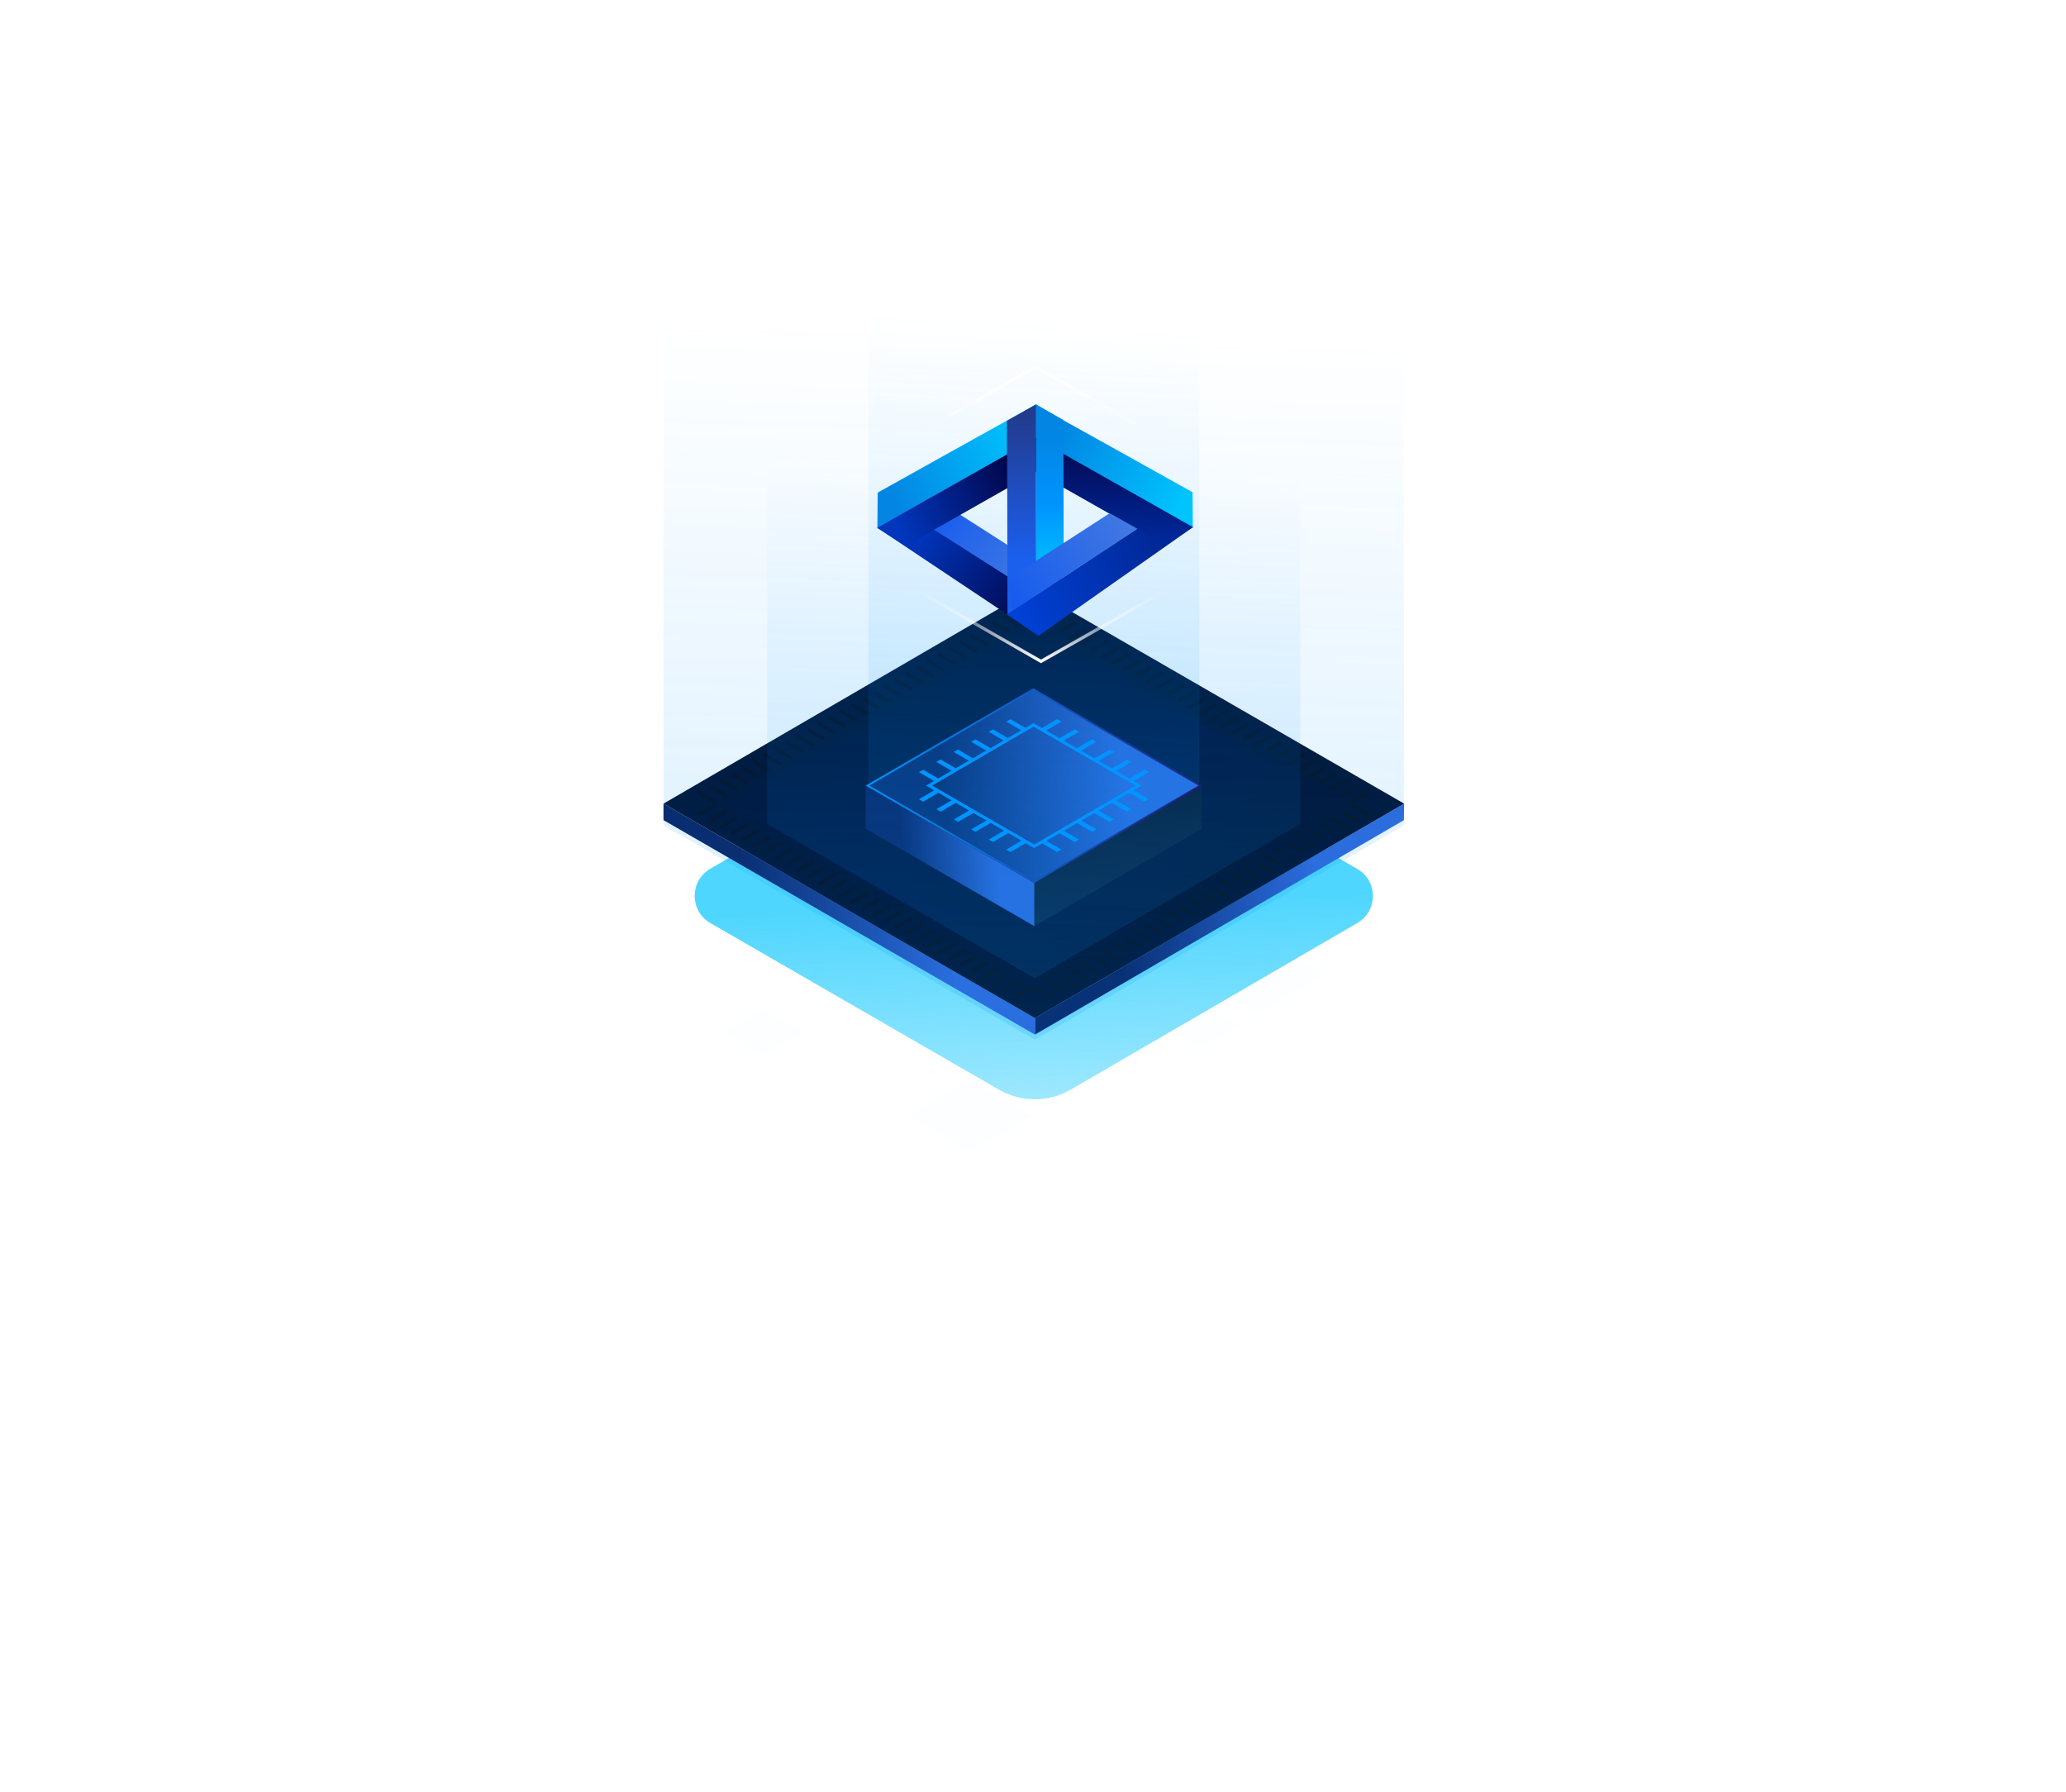 <svg width="678" height="588" viewBox="0 0 678 588" fill="none" xmlns="http://www.w3.org/2000/svg">
<g opacity="0.1">
<path opacity="0.1" d="M434.462 319.568L412.476 332.331L390.356 319.568L412.342 306.804L434.462 319.568Z" fill="#0071BC"/>
</g>
<g opacity="0.1">
<path opacity="0.1" d="M406.461 336.341L393.631 343.825L380.666 336.341L393.497 328.923L406.461 336.341Z" fill="#0071BC"/>
</g>
<g opacity="0.1">
<path opacity="0.1" d="M338.299 366.078L318.318 377.639L298.203 366.078L318.184 354.451L338.299 366.078Z" fill="#0071BC"/>
</g>
<g opacity="0.1">
<path opacity="0.1" d="M263.52 338.813L250.623 346.298L237.725 338.813L250.556 331.329L263.52 338.813Z" fill="#0071BC"/>
</g>
<g filter="url(#filter0_f_7_4423)">
<path d="M445.413 285.1C452.249 289.044 452.254 298.91 445.421 302.861L351.403 357.502C344.124 361.732 335.138 361.746 327.847 357.537L233.114 302.861C226.269 298.903 226.259 289.025 233.095 285.052L327.068 230.442C334.345 226.213 343.329 226.199 350.62 230.406L445.413 285.1Z" fill="url(#paint0_linear_7_4423)"/>
</g>
<path d="M460.791 263.674L460.724 269.087L339.635 339.455V334.043L460.791 263.674Z" fill="url(#paint1_linear_7_4423)"/>
<path d="M339.635 334.043V339.455L217.744 269.087V263.674L339.635 334.043Z" fill="url(#paint2_linear_7_4423)"/>
<path d="M460.791 263.674L339.635 334.042L217.744 263.674L338.833 193.306L460.791 263.674Z" fill="#000F2D"/>
<g filter="url(#filter1_b_7_4423)">
<path d="M439.34 263.674L339.568 321.613L239.195 263.674L338.967 205.736L439.34 263.674Z" fill="url(#paint3_linear_7_4423)" fill-opacity="0.3"/>
</g>
<g filter="url(#filter2_b_7_4423)">
<path d="M395.012 298.591C395.192 298.695 395.413 298.696 395.594 298.596C395.995 298.373 396 297.798 395.602 297.569L390.78 294.782C390.6 294.678 390.379 294.677 390.198 294.777C389.797 295 389.792 295.575 390.189 295.804L395.012 298.591ZM409.313 290.371C409.492 290.475 409.713 290.477 409.895 290.376C410.296 290.153 410.3 289.579 409.903 289.349L405.08 286.563C404.901 286.459 404.68 286.457 404.499 286.558C404.098 286.78 404.093 287.355 404.49 287.585L409.313 290.371ZM412.855 288.3C413.034 288.403 413.255 288.405 413.436 288.304C413.837 288.082 413.842 287.507 413.445 287.277L408.622 284.491C408.443 284.387 408.222 284.385 408.04 284.486C407.639 284.709 407.635 285.284 408.032 285.513L412.855 288.3ZM398.621 296.519C398.8 296.623 399.021 296.625 399.202 296.524C399.603 296.301 399.608 295.727 399.211 295.497L394.388 292.711C394.209 292.607 393.988 292.605 393.806 292.706C393.405 292.928 393.401 293.503 393.798 293.733L398.621 296.519ZM416.463 286.228C416.643 286.332 416.864 286.334 417.045 286.233C417.446 286.01 417.451 285.435 417.054 285.206L412.231 282.419C412.051 282.316 411.83 282.314 411.649 282.414C411.248 282.637 411.243 283.212 411.64 283.441L416.463 286.228ZM402.162 294.514C402.342 294.618 402.563 294.62 402.744 294.519C403.145 294.297 403.15 293.722 402.753 293.492L397.93 290.706C397.75 290.602 397.529 290.6 397.348 290.701C396.947 290.924 396.942 291.498 397.339 291.728L402.162 294.514ZM405.704 292.443C405.884 292.547 406.105 292.548 406.286 292.448C406.687 292.225 406.692 291.65 406.295 291.421L401.472 288.634C401.292 288.53 401.071 288.529 400.89 288.629C400.489 288.852 400.484 289.427 400.881 289.656L405.704 292.443ZM430.764 278.008C430.944 278.112 431.165 278.114 431.346 278.013C431.747 277.791 431.752 277.216 431.355 276.986L426.532 274.2C426.352 274.096 426.131 274.094 425.95 274.195C425.549 274.418 425.544 274.992 425.941 275.222L430.764 278.008ZM434.306 275.937C434.485 276.04 434.706 276.042 434.888 275.942C435.289 275.719 435.293 275.144 434.896 274.915L430.073 272.128C429.894 272.024 429.673 272.022 429.492 272.123C429.091 272.346 429.086 272.921 429.483 273.15L434.306 275.937ZM420.005 284.156C420.185 284.26 420.406 284.262 420.587 284.161C420.988 283.939 420.993 283.364 420.596 283.134L415.773 280.348C415.593 280.244 415.372 280.242 415.191 280.343C414.79 280.566 414.785 281.14 415.182 281.37L420.005 284.156ZM437.914 273.865C438.094 273.969 438.315 273.971 438.496 273.87C438.897 273.647 438.902 273.072 438.505 272.843L433.682 270.056C433.502 269.953 433.281 269.951 433.1 270.052C432.699 270.274 432.694 270.849 433.092 271.079L437.914 273.865ZM427.155 280.013C427.335 280.117 427.556 280.119 427.737 280.018C428.138 279.795 428.143 279.22 427.746 278.991L422.923 276.204C422.743 276.101 422.522 276.099 422.341 276.2C421.94 276.422 421.935 276.997 422.333 277.227L427.155 280.013ZM423.614 282.085C423.793 282.189 424.014 282.19 424.195 282.09C424.596 281.867 424.601 281.292 424.204 281.063L419.381 278.276C419.202 278.172 418.981 278.17 418.799 278.271C418.398 278.494 418.394 279.069 418.791 279.298L423.614 282.085ZM355.718 321.312C355.898 321.415 356.119 321.417 356.3 321.317C356.701 321.094 356.706 320.519 356.309 320.29L351.486 317.503C351.306 317.399 351.085 317.397 350.904 317.498C350.503 317.721 350.498 318.296 350.895 318.525L355.718 321.312ZM359.26 319.24C359.44 319.344 359.66 319.346 359.842 319.245C360.243 319.022 360.248 318.447 359.85 318.218L355.028 315.431C354.848 315.328 354.627 315.326 354.446 315.427C354.045 315.649 354.04 316.224 354.437 316.454L359.26 319.24ZM445.065 269.722C445.244 269.826 445.465 269.828 445.647 269.727C446.048 269.504 446.052 268.929 445.655 268.7L440.832 265.913C440.653 265.809 440.432 265.808 440.251 265.908C439.85 266.131 439.845 266.706 440.242 266.935L445.065 269.722ZM391.47 300.662C391.65 300.766 391.871 300.768 392.052 300.667C392.453 300.445 392.458 299.87 392.061 299.64L387.238 296.854C387.058 296.75 386.837 296.748 386.656 296.849C386.255 297.072 386.25 297.646 386.647 297.876L391.47 300.662ZM362.869 317.169C363.048 317.272 363.269 317.274 363.45 317.173C363.851 316.951 363.856 316.376 363.459 316.146L358.636 313.36C358.457 313.256 358.236 313.254 358.054 313.355C357.653 313.578 357.649 314.153 358.046 314.382L362.869 317.169ZM352.11 323.383C352.289 323.487 352.51 323.489 352.691 323.388C353.092 323.166 353.097 322.591 352.7 322.361L347.877 319.575C347.698 319.471 347.477 319.469 347.295 319.57C346.894 319.793 346.89 320.367 347.287 320.597L352.11 323.383ZM348.568 325.455C348.747 325.559 348.968 325.561 349.15 325.46C349.55 325.237 349.555 324.662 349.158 324.433L344.335 321.646C344.156 321.543 343.935 321.541 343.753 321.641C343.353 321.864 343.348 322.439 343.745 322.668L348.568 325.455ZM366.41 315.097C366.59 315.201 366.811 315.203 366.992 315.102C367.393 314.879 367.398 314.304 367.001 314.075L362.178 311.288C361.998 311.184 361.777 311.183 361.596 311.283C361.195 311.506 361.19 312.081 361.587 312.31L366.41 315.097ZM384.32 304.806C384.499 304.909 384.72 304.911 384.902 304.811C385.303 304.588 385.307 304.013 384.91 303.784L380.087 300.997C379.908 300.893 379.687 300.891 379.505 300.992C379.105 301.215 379.1 301.79 379.497 302.019L384.32 304.806ZM370.019 313.025C370.199 313.129 370.42 313.131 370.601 313.03C371.002 312.807 371.007 312.233 370.609 312.003L365.787 309.217C365.607 309.113 365.386 309.111 365.205 309.212C364.804 309.434 364.799 310.009 365.196 310.239L370.019 313.025ZM380.711 306.877C380.891 306.981 381.112 306.983 381.293 306.882C381.694 306.659 381.699 306.085 381.302 305.855L376.479 303.069C376.299 302.965 376.078 302.963 375.897 303.064C375.496 303.286 375.491 303.861 375.888 304.091L380.711 306.877ZM387.862 302.734C388.041 302.838 388.262 302.84 388.443 302.739C388.844 302.516 388.849 301.941 388.452 301.712L383.629 298.925C383.45 298.822 383.229 298.82 383.047 298.92C382.646 299.143 382.642 299.718 383.039 299.947L387.862 302.734ZM373.561 311.02C373.74 311.124 373.961 311.126 374.143 311.025C374.544 310.803 374.548 310.228 374.151 309.998L369.328 307.212C369.149 307.108 368.928 307.106 368.746 307.207C368.346 307.43 368.341 308.004 368.738 308.234L373.561 311.02ZM377.169 308.949C377.349 309.053 377.57 309.055 377.751 308.954C378.152 308.731 378.157 308.156 377.76 307.927L372.937 305.14C372.757 305.036 372.536 305.035 372.355 305.135C371.954 305.358 371.949 305.933 372.346 306.162L377.169 308.949ZM441.456 271.793C441.636 271.897 441.857 271.899 442.038 271.798C442.439 271.576 442.444 271.001 442.047 270.771L437.224 267.985C437.044 267.881 436.823 267.879 436.642 267.98C436.241 268.203 436.236 268.777 436.633 269.007L441.456 271.793ZM306.247 305.069C306.066 304.968 305.845 304.97 305.665 305.073L300.842 307.86C300.445 308.089 300.45 308.664 300.851 308.887C301.032 308.988 301.253 308.986 301.433 308.882L306.256 306.095C306.653 305.866 306.648 305.291 306.247 305.069ZM302.639 302.997C302.457 302.896 302.236 302.898 302.057 303.002L297.234 305.788C296.837 306.018 296.842 306.593 297.242 306.815C297.424 306.916 297.645 306.914 297.824 306.81L302.647 304.024C303.044 303.794 303.039 303.22 302.639 302.997ZM338.73 323.816C338.337 323.609 337.865 323.619 337.48 323.841L332.986 326.438C332.589 326.667 332.594 327.242 332.994 327.465C333.176 327.565 333.397 327.564 333.576 327.46L336.265 325.907C338.143 324.821 340.459 324.821 342.338 325.907L345.026 327.46C345.206 327.564 345.426 327.565 345.608 327.465C346.009 327.242 346.014 326.667 345.616 326.438L341.088 323.821C340.727 323.613 340.282 323.614 339.923 323.826C339.578 324.029 339.152 324.039 338.798 323.852L338.73 323.816ZM299.097 300.925C298.915 300.825 298.694 300.826 298.515 300.93L293.692 303.717C293.295 303.946 293.3 304.521 293.701 304.744C293.882 304.844 294.103 304.843 294.283 304.739L299.105 301.952C299.502 301.723 299.498 301.148 299.097 300.925ZM313.398 309.212C313.216 309.111 312.995 309.113 312.816 309.217L307.993 312.003C307.596 312.233 307.601 312.807 308.001 313.03C308.183 313.131 308.404 313.129 308.583 313.025L313.406 310.239C313.803 310.009 313.798 309.434 313.398 309.212ZM291.946 296.849C291.765 296.748 291.544 296.75 291.364 296.854L286.542 299.64C286.144 299.87 286.149 300.445 286.55 300.667C286.732 300.768 286.952 300.766 287.132 300.662L291.955 297.876C292.352 297.646 292.347 297.072 291.946 296.849ZM295.488 298.921C295.307 298.82 295.086 298.822 294.906 298.925L290.083 301.712C289.686 301.941 289.691 302.516 290.092 302.739C290.273 302.84 290.494 302.838 290.674 302.734L295.497 299.947C295.894 299.718 295.889 299.143 295.488 298.921ZM324.09 315.427C323.908 315.326 323.688 315.328 323.508 315.431L318.685 318.218C318.288 318.447 318.293 319.022 318.694 319.245C318.875 319.346 319.096 319.344 319.276 319.24L324.098 316.454C324.495 316.224 324.491 315.649 324.09 315.427ZM331.24 319.503C331.059 319.402 330.838 319.404 330.658 319.508L325.835 322.294C325.438 322.524 325.443 323.099 325.844 323.321C326.025 323.422 326.246 323.42 326.426 323.317L331.249 320.53C331.646 320.301 331.641 319.726 331.24 319.503ZM334.849 321.575C334.667 321.474 334.447 321.476 334.267 321.579L329.444 324.366C329.047 324.595 329.052 325.17 329.453 325.393C329.634 325.494 329.855 325.492 330.035 325.388L334.857 322.602C335.255 322.372 335.25 321.797 334.849 321.575ZM316.939 311.283C316.758 311.183 316.537 311.184 316.357 311.288L311.535 314.075C311.138 314.304 311.142 314.879 311.543 315.102C311.725 315.203 311.945 315.201 312.125 315.097L316.948 312.31C317.345 312.081 317.34 311.506 316.939 311.283ZM327.698 317.431C327.517 317.331 327.296 317.332 327.117 317.436L322.294 320.223C321.897 320.452 321.901 321.027 322.302 321.25C322.484 321.351 322.705 321.349 322.884 321.245L327.707 318.458C328.104 318.229 328.099 317.654 327.698 317.431ZM320.548 313.355C320.367 313.254 320.146 313.256 319.966 313.36L315.143 316.146C314.746 316.376 314.751 316.951 315.152 317.173C315.333 317.274 315.554 317.272 315.734 317.169L320.557 314.382C320.954 314.153 320.949 313.578 320.548 313.355ZM288.338 294.777C288.156 294.677 287.935 294.678 287.756 294.782L282.933 297.569C282.536 297.798 282.541 298.373 282.942 298.596C283.123 298.696 283.344 298.695 283.523 298.591L288.346 295.804C288.743 295.575 288.739 295 288.338 294.777ZM309.789 307.14C309.608 307.039 309.387 307.041 309.207 307.145L304.384 309.932C303.987 310.161 303.992 310.736 304.393 310.959C304.574 311.059 304.795 311.057 304.975 310.954L309.798 308.167C310.195 307.938 310.19 307.363 309.789 307.14ZM259.736 278.271C259.555 278.17 259.334 278.172 259.154 278.276L254.331 281.063C253.934 281.292 253.939 281.867 254.34 282.09C254.521 282.19 254.742 282.189 254.922 282.085L259.745 279.298C260.142 279.069 260.137 278.494 259.736 278.271ZM256.194 276.2C256.013 276.099 255.792 276.101 255.612 276.204L250.79 278.991C250.392 279.22 250.397 279.795 250.798 280.018C250.98 280.119 251.2 280.117 251.38 280.013L256.203 277.227C256.6 276.997 256.595 276.422 256.194 276.2ZM284.796 292.706C284.615 292.605 284.394 292.607 284.214 292.711L279.391 295.497C278.994 295.727 278.999 296.301 279.4 296.524C279.581 296.625 279.802 296.623 279.982 296.519L284.805 293.733C285.202 293.503 285.197 292.928 284.796 292.706ZM252.653 274.128C252.471 274.027 252.25 274.029 252.071 274.133L247.248 276.919C246.851 277.149 246.855 277.724 247.256 277.946C247.438 278.047 247.659 278.045 247.838 277.941L252.661 275.155C253.058 274.925 253.053 274.351 252.653 274.128ZM238.352 265.908C238.17 265.808 237.949 265.809 237.77 265.913L232.947 268.7C232.55 268.929 232.555 269.504 232.956 269.727C233.137 269.828 233.358 269.826 233.537 269.722L238.36 266.935C238.757 266.706 238.753 266.131 238.352 265.908ZM241.893 267.913C241.712 267.812 241.491 267.814 241.312 267.918L236.489 270.705C236.092 270.934 236.096 271.509 236.497 271.732C236.679 271.832 236.9 271.83 237.079 271.727L241.902 268.94C242.299 268.711 242.294 268.136 241.893 267.913ZM245.502 269.985C245.321 269.884 245.1 269.886 244.92 269.99L240.097 272.776C239.7 273.006 239.705 273.58 240.106 273.803C240.287 273.904 240.508 273.902 240.688 273.798L245.511 271.012C245.908 270.782 245.903 270.207 245.502 269.985ZM277.646 288.562C277.464 288.462 277.243 288.464 277.064 288.567L272.241 291.354C271.844 291.583 271.849 292.158 272.249 292.381C272.431 292.482 272.652 292.48 272.831 292.376L277.654 289.589C278.051 289.36 278.046 288.785 277.646 288.562ZM274.037 286.491C273.856 286.39 273.635 286.392 273.455 286.496L268.632 289.282C268.235 289.512 268.24 290.087 268.641 290.309C268.822 290.41 269.043 290.408 269.223 290.304L274.046 287.518C274.443 287.288 274.438 286.714 274.037 286.491ZM263.345 280.343C263.163 280.242 262.942 280.244 262.763 280.348L257.94 283.134C257.543 283.364 257.548 283.939 257.949 284.161C258.13 284.262 258.351 284.26 258.53 284.156L263.353 281.37C263.75 281.14 263.746 280.566 263.345 280.343ZM281.187 290.634C281.006 290.533 280.785 290.535 280.605 290.639L275.783 293.426C275.385 293.655 275.39 294.23 275.791 294.452C275.973 294.553 276.193 294.551 276.373 294.448L281.196 291.661C281.593 291.432 281.588 290.857 281.187 290.634ZM266.887 282.414C266.705 282.314 266.484 282.316 266.305 282.419L261.482 285.206C261.085 285.435 261.089 286.01 261.49 286.233C261.672 286.334 261.893 286.332 262.072 286.228L266.895 283.441C267.292 283.212 267.287 282.637 266.887 282.414ZM270.495 284.419C270.314 284.318 270.093 284.32 269.913 284.424L265.09 287.211C264.693 287.44 264.698 288.015 265.099 288.238C265.28 288.338 265.501 288.337 265.681 288.233L270.504 285.446C270.901 285.217 270.896 284.642 270.495 284.419ZM249.044 272.056C248.863 271.956 248.642 271.957 248.462 272.061L243.639 274.848C243.242 275.077 243.247 275.652 243.648 275.875C243.829 275.976 244.05 275.974 244.23 275.87L249.053 273.083C249.45 272.854 249.445 272.279 249.044 272.056ZM237.77 261.435C237.949 261.539 238.17 261.541 238.352 261.44C238.753 261.218 238.757 260.643 238.36 260.413L233.537 257.627C233.358 257.523 233.137 257.521 232.956 257.622C232.555 257.845 232.55 258.419 232.947 258.649L237.77 261.435ZM244.92 257.359C245.1 257.463 245.321 257.465 245.502 257.364C245.903 257.141 245.908 256.566 245.511 256.337L240.688 253.55C240.508 253.447 240.287 253.445 240.106 253.545C239.705 253.768 239.7 254.343 240.097 254.572L244.92 257.359ZM319.966 213.989C320.146 214.093 320.367 214.094 320.548 213.994C320.949 213.771 320.954 213.196 320.557 212.967L315.734 210.18C315.554 210.076 315.333 210.075 315.152 210.175C314.751 210.398 314.746 210.973 315.143 211.202L319.966 213.989ZM316.357 216.06C316.537 216.164 316.758 216.166 316.939 216.065C317.34 215.843 317.345 215.268 316.948 215.038L312.125 212.252C311.945 212.148 311.725 212.146 311.543 212.247C311.142 212.47 311.138 213.044 311.535 213.274L316.357 216.06ZM241.312 259.364C241.491 259.468 241.712 259.469 241.893 259.369C242.294 259.146 242.299 258.571 241.902 258.342L237.079 255.555C236.9 255.451 236.679 255.45 236.497 255.55C236.096 255.773 236.092 256.348 236.489 256.577L241.312 259.364ZM323.508 211.917C323.688 212.021 323.908 212.023 324.09 211.922C324.491 211.699 324.495 211.125 324.098 210.895L319.276 208.109C319.096 208.005 318.875 208.003 318.694 208.104C318.293 208.326 318.288 208.901 318.685 209.131L323.508 211.917ZM248.462 255.287C248.642 255.391 248.863 255.393 249.044 255.292C249.445 255.07 249.45 254.495 249.053 254.265L244.23 251.479C244.05 251.375 243.829 251.373 243.648 251.474C243.247 251.697 243.242 252.271 243.639 252.501L248.462 255.287ZM252.071 253.216C252.25 253.32 252.471 253.321 252.653 253.221C253.053 252.998 253.058 252.423 252.661 252.194L247.838 249.407C247.659 249.303 247.438 249.302 247.256 249.402C246.855 249.625 246.851 250.2 247.248 250.429L252.071 253.216ZM309.207 220.204C309.387 220.307 309.608 220.309 309.789 220.209C310.19 219.986 310.195 219.411 309.798 219.182L304.975 216.395C304.795 216.291 304.574 216.289 304.393 216.39C303.992 216.613 303.987 217.188 304.384 217.417L309.207 220.204ZM298.515 226.352C298.694 226.455 298.915 226.457 299.097 226.357C299.498 226.134 299.502 225.559 299.105 225.33L294.283 222.543C294.103 222.439 293.882 222.437 293.701 222.538C293.3 222.761 293.295 223.336 293.692 223.565L298.515 226.352ZM255.612 251.144C255.792 251.248 256.013 251.25 256.194 251.149C256.595 250.926 256.6 250.352 256.203 250.122L251.38 247.336C251.2 247.232 250.98 247.23 250.798 247.331C250.397 247.553 250.392 248.128 250.79 248.358L255.612 251.144ZM234.451 263.674L229.338 266.628C228.941 266.858 228.946 267.432 229.347 267.655C229.528 267.756 229.749 267.754 229.929 267.65L234.462 265.031C234.987 264.728 234.98 263.969 234.451 263.674C234.98 263.38 234.987 262.621 234.462 262.318L229.929 259.698C229.749 259.595 229.528 259.593 229.347 259.694C228.946 259.916 228.941 260.491 229.338 260.72L234.451 263.674ZM294.906 228.423C295.086 228.527 295.307 228.529 295.488 228.428C295.889 228.205 295.894 227.631 295.497 227.401L290.674 224.615C290.494 224.511 290.273 224.509 290.092 224.61C289.691 224.832 289.686 225.407 290.083 225.637L294.906 228.423ZM302.057 224.347C302.236 224.451 302.457 224.452 302.639 224.352C303.039 224.129 303.044 223.554 302.647 223.325L297.824 220.538C297.645 220.434 297.424 220.433 297.242 220.533C296.842 220.756 296.837 221.331 297.234 221.56L302.057 224.347ZM287.756 232.566C287.935 232.67 288.156 232.672 288.338 232.571C288.739 232.349 288.743 231.774 288.346 231.544L283.523 228.758C283.344 228.654 283.123 228.652 282.942 228.753C282.541 228.976 282.536 229.55 282.933 229.78L287.756 232.566ZM312.816 218.132C312.995 218.236 313.216 218.238 313.398 218.137C313.798 217.914 313.803 217.339 313.406 217.11L308.583 214.323C308.404 214.22 308.183 214.218 308.001 214.318C307.601 214.541 307.596 215.116 307.993 215.345L312.816 218.132ZM291.364 230.495C291.544 230.599 291.765 230.6 291.946 230.5C292.347 230.277 292.352 229.702 291.955 229.473L287.132 226.686C286.952 226.582 286.732 226.581 286.55 226.681C286.149 226.904 286.144 227.479 286.542 227.708L291.364 230.495ZM262.763 247.001C262.942 247.105 263.163 247.107 263.345 247.006C263.746 246.783 263.75 246.208 263.353 245.979L258.53 243.192C258.351 243.089 258.13 243.087 257.949 243.187C257.548 243.41 257.543 243.985 257.94 244.214L262.763 247.001ZM266.305 244.929C266.484 245.033 266.705 245.035 266.887 244.934C267.287 244.712 267.292 244.137 266.895 243.907L262.072 241.121C261.893 241.017 261.672 241.015 261.49 241.116C261.089 241.339 261.085 241.913 261.482 242.143L266.305 244.929ZM269.913 242.858C270.093 242.961 270.314 242.963 270.495 242.863C270.896 242.64 270.901 242.065 270.504 241.836L265.681 239.049C265.501 238.945 265.28 238.943 265.099 239.044C264.698 239.267 264.693 239.842 265.09 240.071L269.913 242.858ZM330.658 207.841C330.838 207.945 331.059 207.946 331.24 207.846C331.641 207.623 331.646 207.048 331.249 206.819L326.426 204.032C326.246 203.928 326.025 203.926 325.844 204.027C325.443 204.25 325.438 204.825 325.835 205.054L330.658 207.841ZM280.605 236.71C280.785 236.813 281.006 236.815 281.187 236.715C281.588 236.492 281.593 235.917 281.196 235.688L276.373 232.901C276.193 232.797 275.973 232.795 275.791 232.896C275.39 233.119 275.385 233.694 275.783 233.923L280.605 236.71ZM273.455 240.853C273.635 240.957 273.856 240.959 274.037 240.858C274.438 240.635 274.443 240.06 274.046 239.831L269.223 237.044C269.043 236.941 268.822 236.939 268.641 237.039C268.24 237.262 268.235 237.837 268.632 238.066L273.455 240.853ZM334.267 205.769C334.447 205.873 334.667 205.875 334.849 205.774C335.25 205.551 335.255 204.977 334.857 204.747L330.035 201.961C329.855 201.857 329.634 201.855 329.453 201.956C329.052 202.178 329.047 202.753 329.444 202.983L334.267 205.769ZM327.117 209.846C327.296 209.949 327.517 209.951 327.698 209.85C328.099 209.628 328.104 209.053 327.707 208.823L322.884 206.037C322.705 205.933 322.484 205.931 322.302 206.032C321.901 206.255 321.897 206.83 322.294 207.059L327.117 209.846ZM277.064 238.781C277.243 238.885 277.464 238.887 277.646 238.786C278.046 238.563 278.051 237.989 277.654 237.759L272.831 234.973C272.652 234.869 272.431 234.867 272.249 234.968C271.849 235.191 271.844 235.765 272.241 235.995L277.064 238.781ZM259.154 249.073C259.334 249.176 259.555 249.178 259.736 249.077C260.137 248.855 260.142 248.28 259.745 248.05L254.922 245.264C254.742 245.16 254.521 245.158 254.34 245.259C253.939 245.482 253.934 246.057 254.331 246.286L259.154 249.073ZM284.214 234.638C284.394 234.742 284.615 234.744 284.796 234.643C285.197 234.42 285.202 233.845 284.805 233.616L279.982 230.829C279.802 230.726 279.581 230.724 279.4 230.825C278.999 231.047 278.994 231.622 279.391 231.852L284.214 234.638ZM305.665 222.275C305.845 222.379 306.066 222.381 306.247 222.28C306.648 222.057 306.653 221.483 306.256 221.253L301.433 218.467C301.253 218.363 301.032 218.361 300.851 218.462C300.45 218.684 300.445 219.259 300.842 219.489L305.665 222.275ZM415.191 247.006C415.372 247.107 415.593 247.105 415.773 247.001L420.596 244.214C420.993 243.985 420.988 243.41 420.587 243.187C420.406 243.087 420.185 243.089 420.005 243.192L415.182 245.979C414.785 246.208 414.79 246.783 415.191 247.006ZM444.018 263.674C443.51 263.973 443.513 264.707 444.023 265.002L448.608 267.651C448.787 267.754 449.007 267.756 449.187 267.656C449.588 267.433 449.591 266.859 449.193 266.632L444.018 263.674L449.193 260.717C449.591 260.49 449.588 259.915 449.187 259.693C449.007 259.593 448.787 259.594 448.608 259.698L444.023 262.347C443.513 262.641 443.51 263.376 444.018 263.674ZM390.198 232.571C390.379 232.672 390.6 232.67 390.78 232.566L395.602 229.78C396 229.55 395.995 228.976 395.594 228.753C395.413 228.652 395.192 228.654 395.012 228.758L390.189 231.544C389.792 231.774 389.797 232.349 390.198 232.571ZM440.184 261.44C440.365 261.541 440.586 261.539 440.766 261.435L445.589 258.649C445.986 258.419 445.981 257.845 445.58 257.622C445.399 257.521 445.178 257.523 444.998 257.627L440.175 260.413C439.778 260.643 439.783 261.218 440.184 261.44ZM436.642 259.369C436.823 259.469 437.044 259.468 437.224 259.364L442.047 256.577C442.444 256.348 442.439 255.773 442.038 255.55C441.857 255.45 441.636 255.451 441.456 255.555L436.633 258.342C436.236 258.571 436.241 259.146 436.642 259.369ZM422.341 251.149C422.522 251.25 422.743 251.248 422.923 251.144L427.746 248.358C428.143 248.128 428.138 247.553 427.737 247.331C427.556 247.23 427.335 247.232 427.155 247.336L422.333 250.122C421.935 250.352 421.94 250.926 422.341 251.149ZM425.883 253.221C426.064 253.321 426.285 253.32 426.465 253.216L431.288 250.429C431.685 250.2 431.68 249.625 431.279 249.402C431.098 249.302 430.877 249.303 430.697 249.407L425.874 252.194C425.477 252.423 425.482 252.998 425.883 253.221ZM433.033 257.364C433.215 257.465 433.436 257.463 433.615 257.359L438.438 254.572C438.835 254.343 438.83 253.768 438.429 253.545C438.248 253.445 438.027 253.447 437.848 253.55L433.025 256.337C432.628 256.566 432.632 257.141 433.033 257.364ZM418.732 249.077C418.914 249.178 419.135 249.176 419.314 249.073L424.137 246.286C424.534 246.057 424.53 245.482 424.129 245.259C423.947 245.158 423.726 245.16 423.547 245.264L418.724 248.05C418.327 248.28 418.332 248.855 418.732 249.077ZM429.492 255.292C429.673 255.393 429.894 255.391 430.073 255.287L434.896 252.501C435.293 252.271 435.289 251.697 434.888 251.474C434.706 251.373 434.485 251.375 434.306 251.479L429.483 254.265C429.086 254.495 429.091 255.07 429.492 255.292ZM411.582 244.934C411.763 245.035 411.984 245.033 412.164 244.929L416.987 242.143C417.384 241.913 417.379 241.339 416.978 241.116C416.797 241.015 416.576 241.017 416.396 241.121L411.573 243.907C411.176 244.137 411.181 244.712 411.582 244.934ZM368.746 220.209C368.928 220.309 369.149 220.307 369.328 220.204L374.151 217.417C374.548 217.188 374.544 216.613 374.143 216.39C373.961 216.289 373.74 216.291 373.561 216.395L368.738 219.182C368.341 219.411 368.346 219.986 368.746 220.209ZM372.288 222.28C372.47 222.381 372.691 222.379 372.87 222.275L377.693 219.489C378.09 219.259 378.085 218.684 377.684 218.462C377.503 218.361 377.282 218.363 377.103 218.467L372.28 221.253C371.883 221.483 371.887 222.057 372.288 222.28ZM357.987 213.994C358.169 214.094 358.39 214.093 358.569 213.989L363.392 211.202C363.789 210.973 363.784 210.398 363.384 210.175C363.202 210.075 362.981 210.076 362.802 210.18L357.979 212.967C357.582 213.196 357.587 213.771 357.987 213.994ZM361.596 216.065C361.777 216.166 361.998 216.164 362.178 216.06L367.001 213.274C367.398 213.044 367.393 212.47 366.992 212.247C366.811 212.146 366.59 212.148 366.41 212.252L361.587 215.038C361.19 215.268 361.195 215.843 361.596 216.065ZM365.138 218.137C365.319 218.238 365.54 218.236 365.72 218.132L370.543 215.345C370.94 215.116 370.935 214.541 370.534 214.318C370.353 214.218 370.132 214.22 369.952 214.323L365.129 217.11C364.732 217.339 364.737 217.914 365.138 218.137ZM386.589 230.5C386.77 230.6 386.991 230.599 387.171 230.495L391.994 227.708C392.391 227.479 392.386 226.904 391.985 226.681C391.804 226.581 391.583 226.582 391.403 226.686L386.58 229.473C386.183 229.702 386.188 230.277 386.589 230.5ZM383.047 228.428C383.229 228.529 383.45 228.527 383.629 228.423L388.452 225.637C388.849 225.407 388.844 224.832 388.443 224.61C388.262 224.509 388.041 224.511 387.862 224.615L383.039 227.401C382.642 227.631 382.646 228.205 383.047 228.428ZM379.439 226.357C379.62 226.457 379.841 226.455 380.021 226.352L384.843 223.565C385.241 223.336 385.236 222.761 384.835 222.538C384.653 222.437 384.433 222.439 384.253 222.543L379.43 225.33C379.033 225.559 379.038 226.134 379.439 226.357ZM375.897 224.352C376.078 224.452 376.299 224.451 376.479 224.347L381.302 221.56C381.699 221.331 381.694 220.756 381.293 220.533C381.112 220.433 380.891 220.434 380.711 220.538L375.888 223.325C375.491 223.554 375.496 224.129 375.897 224.352ZM404.432 240.858C404.613 240.959 404.834 240.957 405.014 240.853L409.836 238.066C410.234 237.837 410.229 237.262 409.828 237.039C409.646 236.939 409.426 236.941 409.246 237.044L404.423 239.831C404.026 240.06 404.031 240.635 404.432 240.858ZM354.446 211.922C354.627 212.023 354.848 212.021 355.028 211.917L359.85 209.131C360.248 208.901 360.243 208.326 359.842 208.104C359.66 208.003 359.44 208.005 359.26 208.109L354.437 210.895C354.04 211.125 354.045 211.699 354.446 211.922ZM397.281 236.715C397.463 236.815 397.684 236.813 397.863 236.71L402.686 233.923C403.083 233.694 403.078 233.119 402.677 232.896C402.496 232.795 402.275 232.797 402.096 232.901L397.273 235.688C396.876 235.917 396.88 236.492 397.281 236.715ZM408.04 242.863C408.222 242.963 408.443 242.961 408.622 242.858L413.445 240.071C413.842 239.842 413.837 239.267 413.436 239.044C413.255 238.943 413.034 238.945 412.855 239.049L408.032 241.836C407.635 242.065 407.639 242.64 408.04 242.863ZM393.74 234.643C393.921 234.744 394.142 234.742 394.321 234.638L399.144 231.852C399.541 231.622 399.537 231.047 399.136 230.825C398.954 230.724 398.733 230.726 398.554 230.829L393.731 233.616C393.334 233.845 393.339 234.42 393.74 234.643ZM400.89 238.786C401.071 238.887 401.292 238.885 401.472 238.781L406.295 235.995C406.692 235.765 406.687 235.191 406.286 234.968C406.105 234.867 405.884 234.869 405.704 234.973L400.881 237.759C400.484 237.989 400.489 238.563 400.89 238.786ZM339.234 203.13L333.509 199.822C333.33 199.718 333.109 199.716 332.928 199.817C332.527 200.04 332.522 200.615 332.919 200.844L336.84 203.11C337.579 203.537 338.488 203.544 339.234 203.13C339.932 203.581 340.823 203.603 341.542 203.188L345.482 200.911C345.879 200.682 345.875 200.106 345.473 199.883C345.292 199.783 345.072 199.784 344.893 199.887L339.234 203.13ZM350.837 209.85C351.018 209.951 351.239 209.949 351.419 209.846L356.242 207.059C356.639 206.83 356.634 206.255 356.233 206.032C356.052 205.931 355.831 205.933 355.651 206.037L350.828 208.823C350.431 209.053 350.436 209.628 350.837 209.85ZM347.295 207.846C347.477 207.946 347.698 207.945 347.877 207.841L352.7 205.054C353.097 204.825 353.092 204.25 352.691 204.027C352.51 203.926 352.289 203.928 352.11 204.032L347.287 206.819C346.89 207.048 346.894 207.623 347.295 207.846ZM343.687 205.774C343.868 205.875 344.089 205.873 344.269 205.769L349.091 202.983C349.489 202.753 349.484 202.178 349.083 201.956C348.901 201.855 348.681 201.857 348.501 201.961L343.678 204.747C343.281 204.977 343.286 205.551 343.687 205.774Z" fill="url(#paint4_linear_7_4423)" fill-opacity="0.6"/>
</g>
<path d="M394.433 257.753L394.366 271.92L339.435 303.863V289.696L394.433 257.753Z" fill="url(#paint5_linear_7_4423)"/>
<path d="M339.435 289.696V303.863L284.103 271.92V257.753L339.435 289.696Z" fill="url(#paint6_linear_7_4423)"/>
<path d="M394.433 257.753L339.435 289.696L284.103 257.753L339.101 225.81L394.433 257.753Z" fill="url(#paint7_linear_7_4423)"/>
<path d="M285.305 257.753L339.1 226.479L393.296 257.753L339.435 289.028L285.305 257.753Z" fill="url(#paint8_linear_7_4423)"/>
<path d="M304.885 257.753L339.167 237.839L373.65 257.753L339.368 277.667L304.885 257.753Z" stroke="#0194FE" stroke-miterlimit="10"/>
<path d="M306.823 256.417L308.227 255.615L302.947 252.541L301.544 253.343L306.823 256.417ZM346.919 279.539L348.322 278.737L343.043 275.663L341.64 276.531L346.919 279.539ZM352.666 276.264L354.069 275.462L348.79 272.388L347.387 273.19L352.666 276.264ZM358.413 272.923L359.817 272.121L354.537 269.047L353.134 269.849L358.413 272.923ZM312.57 253.075L313.974 252.273L308.694 249.199L307.291 250.001L312.57 253.075ZM314.442 269.648L319.721 266.574L318.317 265.772L313.038 268.846L314.442 269.648ZM331.616 279.539L336.895 276.465L335.492 275.663L330.213 278.737L331.616 279.539ZM325.869 276.264L331.148 273.19L329.745 272.388L324.465 275.462L325.869 276.264ZM308.694 266.307L313.974 263.233L312.57 262.431L307.291 265.505L308.694 266.307ZM302.947 263.032L308.227 259.958L306.823 259.157L301.544 262.231L302.947 263.032ZM320.122 272.923L325.401 269.849L323.998 269.047L318.718 272.121L320.122 272.923ZM318.251 249.801L319.654 248.999L314.375 245.925L312.971 246.727L318.251 249.801ZM369.84 266.307L371.244 265.505L365.965 262.431L364.561 263.233L369.84 266.307ZM354.537 246.46L359.817 243.386L358.413 242.584L353.134 245.658L354.537 246.46ZM366.031 253.075L371.311 250.001L369.907 249.199L364.628 252.273L366.031 253.075ZM360.284 249.801L365.564 246.727L364.16 245.925L358.881 248.999L360.284 249.801ZM348.79 243.185L354.069 240.111L352.666 239.309L347.387 242.383L348.79 243.185ZM343.043 239.844L348.322 236.77L346.919 235.968L341.64 239.042L343.043 239.844ZM375.588 263.032L376.991 262.231L371.712 259.157L370.308 259.958L375.588 263.032ZM329.745 243.185L331.148 242.383L325.869 239.309L324.465 240.111L329.745 243.185ZM323.998 246.46L325.401 245.658L320.122 242.584L318.718 243.386L323.998 246.46ZM364.093 269.648L365.497 268.846L360.217 265.772L358.814 266.574L364.093 269.648ZM335.492 239.844L336.895 239.042L331.616 235.968L330.213 236.77L335.492 239.844ZM371.712 256.417L376.991 253.343L375.588 252.541L370.308 255.615L371.712 256.417Z" fill="#0194FE"/>
<g opacity="0.52">
<path opacity="0.4" d="M217.744 85.475V270.784L339.635 341.152L460.724 270.784V85.475H217.744Z" fill="url(#paint9_linear_7_4423)"/>
<path opacity="0.4" d="M251.759 136.864V270.316L339.568 320.971L426.71 270.316V136.864H251.759Z" fill="url(#paint10_linear_7_4423)"/>
<path opacity="0.4" d="M284.971 86.544V257.486L339.435 288.894L393.564 257.486V86.544H284.971Z" fill="url(#paint11_linear_7_4423)"/>
</g>
<path fill-rule="evenodd" clip-rule="evenodd" d="M287.875 173.143L339.06 207.293L347.17 202.61L349.037 200.793L297.361 167.666L287.875 173.143Z" fill="url(#paint12_linear_7_4423)"/>
<path fill-rule="evenodd" clip-rule="evenodd" d="M311.62 148.472L288.018 161.642L287.941 173.346L349.491 138.881L349.489 138.395L339.933 132.728L311.62 148.472Z" fill="url(#paint13_linear_7_4423)"/>
<path fill-rule="evenodd" clip-rule="evenodd" d="M349.035 200.793L353.489 193.408L305.892 162.995L297.345 167.955L349.035 200.793Z" fill="url(#paint14_linear_7_4423)"/>
<path fill-rule="evenodd" clip-rule="evenodd" d="M349.479 138.344L287.874 173.171L297.153 179.118L349.479 149.451L349.479 138.344Z" fill="url(#paint15_linear_7_4423)"/>
<path fill-rule="evenodd" clip-rule="evenodd" d="M330.445 201.607L340.778 208.6L391.526 172.937L382.157 167.528L330.445 201.607Z" fill="url(#paint16_linear_7_4423)"/>
<path fill-rule="evenodd" clip-rule="evenodd" d="M367.925 148.429L391.359 161.506L391.436 173.125L330.327 138.907L330.329 138.424L339.815 132.798L367.925 148.429Z" fill="url(#paint17_linear_7_4423)"/>
<path fill-rule="evenodd" clip-rule="evenodd" d="M330.546 138.49L391.504 172.951L382.292 178.855L330.546 149.518L330.546 138.49Z" fill="url(#paint18_linear_7_4423)"/>
<path fill-rule="evenodd" clip-rule="evenodd" d="M348.958 137.836L349.077 189.155L340.035 195.048L339.89 132.605L339.89 132.604L348.958 137.836Z" fill="url(#paint19_linear_7_4423)"/>
<path fill-rule="evenodd" clip-rule="evenodd" d="M330.634 201.472L340.06 195.328L339.915 132.731L330.487 138.037L330.634 201.472Z" fill="url(#paint20_linear_7_4423)"/>
<path d="M332.175 200.454L330.702 190.044L364.163 168.4L373.274 173.498L332.175 200.454Z" fill="url(#paint21_linear_7_4423)"/>
<path d="M300.819 142.6L339.819 120.4L380.619 143.8" stroke="url(#paint22_linear_7_4423)" stroke-width="1.041"/>
<path d="M380.618 194.8L341.618 217L300.818 193.6" stroke="url(#paint23_linear_7_4423)" stroke-width="1.041"/>
<defs>
<filter id="filter0_f_7_4423" x="0.974" y="0.26" width="676.569" height="587.424" filterUnits="userSpaceOnUse" color-interpolation-filters="sRGB">
<feFlood flood-opacity="0" result="BackgroundImageFix"/>
<feBlend mode="normal" in="SourceGraphic" in2="BackgroundImageFix" result="shape"/>
<feGaussianBlur stdDeviation="113.5" result="effect1_foregroundBlur_7_4423"/>
</filter>
<filter id="filter1_b_7_4423" x="139.195" y="105.736" width="400.145" height="315.877" filterUnits="userSpaceOnUse" color-interpolation-filters="sRGB">
<feFlood flood-opacity="0" result="BackgroundImageFix"/>
<feGaussianBlur in="BackgroundImageFix" stdDeviation="50"/>
<feComposite in2="SourceAlpha" operator="in" result="effect1_backgroundBlur_7_4423"/>
<feBlend mode="normal" in="SourceGraphic" in2="effect1_backgroundBlur_7_4423" result="shape"/>
</filter>
<filter id="filter2_b_7_4423" x="129.043" y="99.743" width="420.446" height="327.796" filterUnits="userSpaceOnUse" color-interpolation-filters="sRGB">
<feFlood flood-opacity="0" result="BackgroundImageFix"/>
<feGaussianBlur in="BackgroundImageFix" stdDeviation="50"/>
<feComposite in2="SourceAlpha" operator="in" result="effect1_backgroundBlur_7_4423"/>
<feBlend mode="normal" in="SourceGraphic" in2="effect1_backgroundBlur_7_4423" result="shape"/>
</filter>
<linearGradient id="paint0_linear_7_4423" x1="560.81" y1="388.955" x2="556.618" y2="274.764" gradientUnits="userSpaceOnUse">
<stop offset="0.12" stop-color="#01C3FD" stop-opacity="0"/>
<stop offset="0.312" stop-color="#01C3FD" stop-opacity="0.38"/>
<stop offset="0.88" stop-color="#00C3FD" stop-opacity="0.69"/>
</linearGradient>
<linearGradient id="paint1_linear_7_4423" x1="328.205" y1="301.527" x2="489.589" y2="284.477" gradientUnits="userSpaceOnUse">
<stop offset="0.233" stop-color="#0A205F"/>
<stop offset="0.644" stop-color="#3168DA"/>
</linearGradient>
<linearGradient id="paint2_linear_7_4423" x1="206.245" y1="301.527" x2="368.586" y2="284.271" gradientUnits="userSpaceOnUse">
<stop offset="0.233" stop-color="#0A205F"/>
<stop offset="0.644" stop-color="#3168DA"/>
</linearGradient>
<linearGradient id="paint3_linear_7_4423" x1="160.953" y1="173.757" x2="273.104" y2="414.433" gradientUnits="userSpaceOnUse">
<stop stop-color="#010D14"/>
<stop offset="0.598" stop-color="#01124A"/>
<stop offset="0.879" stop-color="#050F14"/>
</linearGradient>
<linearGradient id="paint4_linear_7_4423" x1="141.782" y1="164.338" x2="265.414" y2="430.404" gradientUnits="userSpaceOnUse">
<stop stop-color="#010D14"/>
<stop offset="0.155" stop-color="#070214"/>
<stop offset="0.773" stop-color="#050F14"/>
</linearGradient>
<linearGradient id="paint5_linear_7_4423" x1="392.089" y1="341.005" x2="346.839" y2="94.199" gradientUnits="userSpaceOnUse">
<stop offset="0.176" stop-color="#0C213F"/>
<stop offset="0.644"/>
</linearGradient>
<linearGradient id="paint6_linear_7_4423" x1="278.882" y1="280.785" x2="352.944" y2="274.912" gradientUnits="userSpaceOnUse">
<stop offset="0.233" stop-color="#0A205F"/>
<stop offset="0.644" stop-color="#3168DA"/>
</linearGradient>
<linearGradient id="paint7_linear_7_4423" x1="284.117" y1="257.767" x2="394.425" y2="257.767" gradientUnits="userSpaceOnUse">
<stop stop-color="#0194FE"/>
<stop offset="1" stop-color="#290060"/>
</linearGradient>
<linearGradient id="paint8_linear_7_4423" x1="275.117" y1="257.722" x2="418.702" y2="241.34" gradientUnits="userSpaceOnUse">
<stop offset="0.233" stop-color="#0A205F"/>
<stop offset="0.644" stop-color="#3168DA"/>
</linearGradient>
<linearGradient id="paint9_linear_7_4423" x1="348.274" y1="408.442" x2="359.693" y2="59.409" gradientUnits="userSpaceOnUse">
<stop stop-color="#0194FE"/>
<stop offset="0.853" stop-color="#0194FE" stop-opacity="0"/>
</linearGradient>
<linearGradient id="paint10_linear_7_4423" x1="345.743" y1="369.424" x2="353.966" y2="118.095" gradientUnits="userSpaceOnUse">
<stop stop-color="#0194FE"/>
<stop offset="0.853" stop-color="#0194FE" stop-opacity="0"/>
</linearGradient>
<linearGradient id="paint11_linear_7_4423" x1="343.307" y1="342.149" x2="359.275" y2="66.544" gradientUnits="userSpaceOnUse">
<stop stop-color="#0194FE"/>
<stop offset="0.853" stop-color="#0194FE" stop-opacity="0"/>
</linearGradient>
<linearGradient id="paint12_linear_7_4423" x1="337.941" y1="202.76" x2="302.192" y2="177.39" gradientUnits="userSpaceOnUse">
<stop stop-color="#02064A"/>
<stop offset="1" stop-color="#0134B9"/>
</linearGradient>
<linearGradient id="paint13_linear_7_4423" x1="292.39" y1="164.128" x2="335.354" y2="141.629" gradientUnits="userSpaceOnUse">
<stop stop-color="#0285E3"/>
<stop offset="1" stop-color="#01C3FD"/>
</linearGradient>
<linearGradient id="paint14_linear_7_4423" x1="336.211" y1="190.075" x2="307.958" y2="168.741" gradientUnits="userSpaceOnUse">
<stop stop-color="#4077E2"/>
<stop offset="1" stop-color="#185DEE"/>
</linearGradient>
<linearGradient id="paint15_linear_7_4423" x1="295.851" y1="175.083" x2="334.136" y2="157.712" gradientUnits="userSpaceOnUse">
<stop stop-color="#0136BD"/>
<stop offset="1" stop-color="#02064A"/>
</linearGradient>
<linearGradient id="paint16_linear_7_4423" x1="379.097" y1="176.285" x2="310.586" y2="213.937" gradientUnits="userSpaceOnUse">
<stop stop-color="#012897"/>
<stop offset="1" stop-color="#004DF4"/>
</linearGradient>
<linearGradient id="paint17_linear_7_4423" x1="387.528" y1="165.281" x2="346.301" y2="143.336" gradientUnits="userSpaceOnUse">
<stop stop-color="#01C3FD"/>
<stop offset="1" stop-color="#0285E3"/>
</linearGradient>
<linearGradient id="paint18_linear_7_4423" x1="348.896" y1="142.793" x2="346.362" y2="213.172" gradientUnits="userSpaceOnUse">
<stop stop-color="#02064A"/>
<stop offset="1" stop-color="#004DF4"/>
</linearGradient>
<linearGradient id="paint19_linear_7_4423" x1="345.437" y1="142.217" x2="346.014" y2="189.498" gradientUnits="userSpaceOnUse">
<stop stop-color="#0285E3"/>
<stop offset="0.495" stop-color="#0194FE"/>
<stop offset="1" stop-color="#01C3FD"/>
</linearGradient>
<linearGradient id="paint20_linear_7_4423" x1="338.518" y1="135.874" x2="338.518" y2="183.155" gradientUnits="userSpaceOnUse">
<stop stop-color="#233B8D"/>
<stop offset="1" stop-color="#1A5FED"/>
</linearGradient>
<linearGradient id="paint21_linear_7_4423" x1="312.57" y1="210.256" x2="388.682" y2="157.209" gradientUnits="userSpaceOnUse">
<stop stop-color="#004DF4"/>
<stop offset="1" stop-color="#5786DB"/>
</linearGradient>
<linearGradient id="paint22_linear_7_4423" x1="340.719" y1="120.4" x2="340.719" y2="143.8" gradientUnits="userSpaceOnUse">
<stop stop-color="white"/>
<stop offset="1" stop-color="white" stop-opacity="0"/>
</linearGradient>
<linearGradient id="paint23_linear_7_4423" x1="340.718" y1="217" x2="340.718" y2="193.6" gradientUnits="userSpaceOnUse">
<stop stop-color="white"/>
<stop offset="1" stop-color="white" stop-opacity="0"/>
</linearGradient>
</defs>
</svg>

